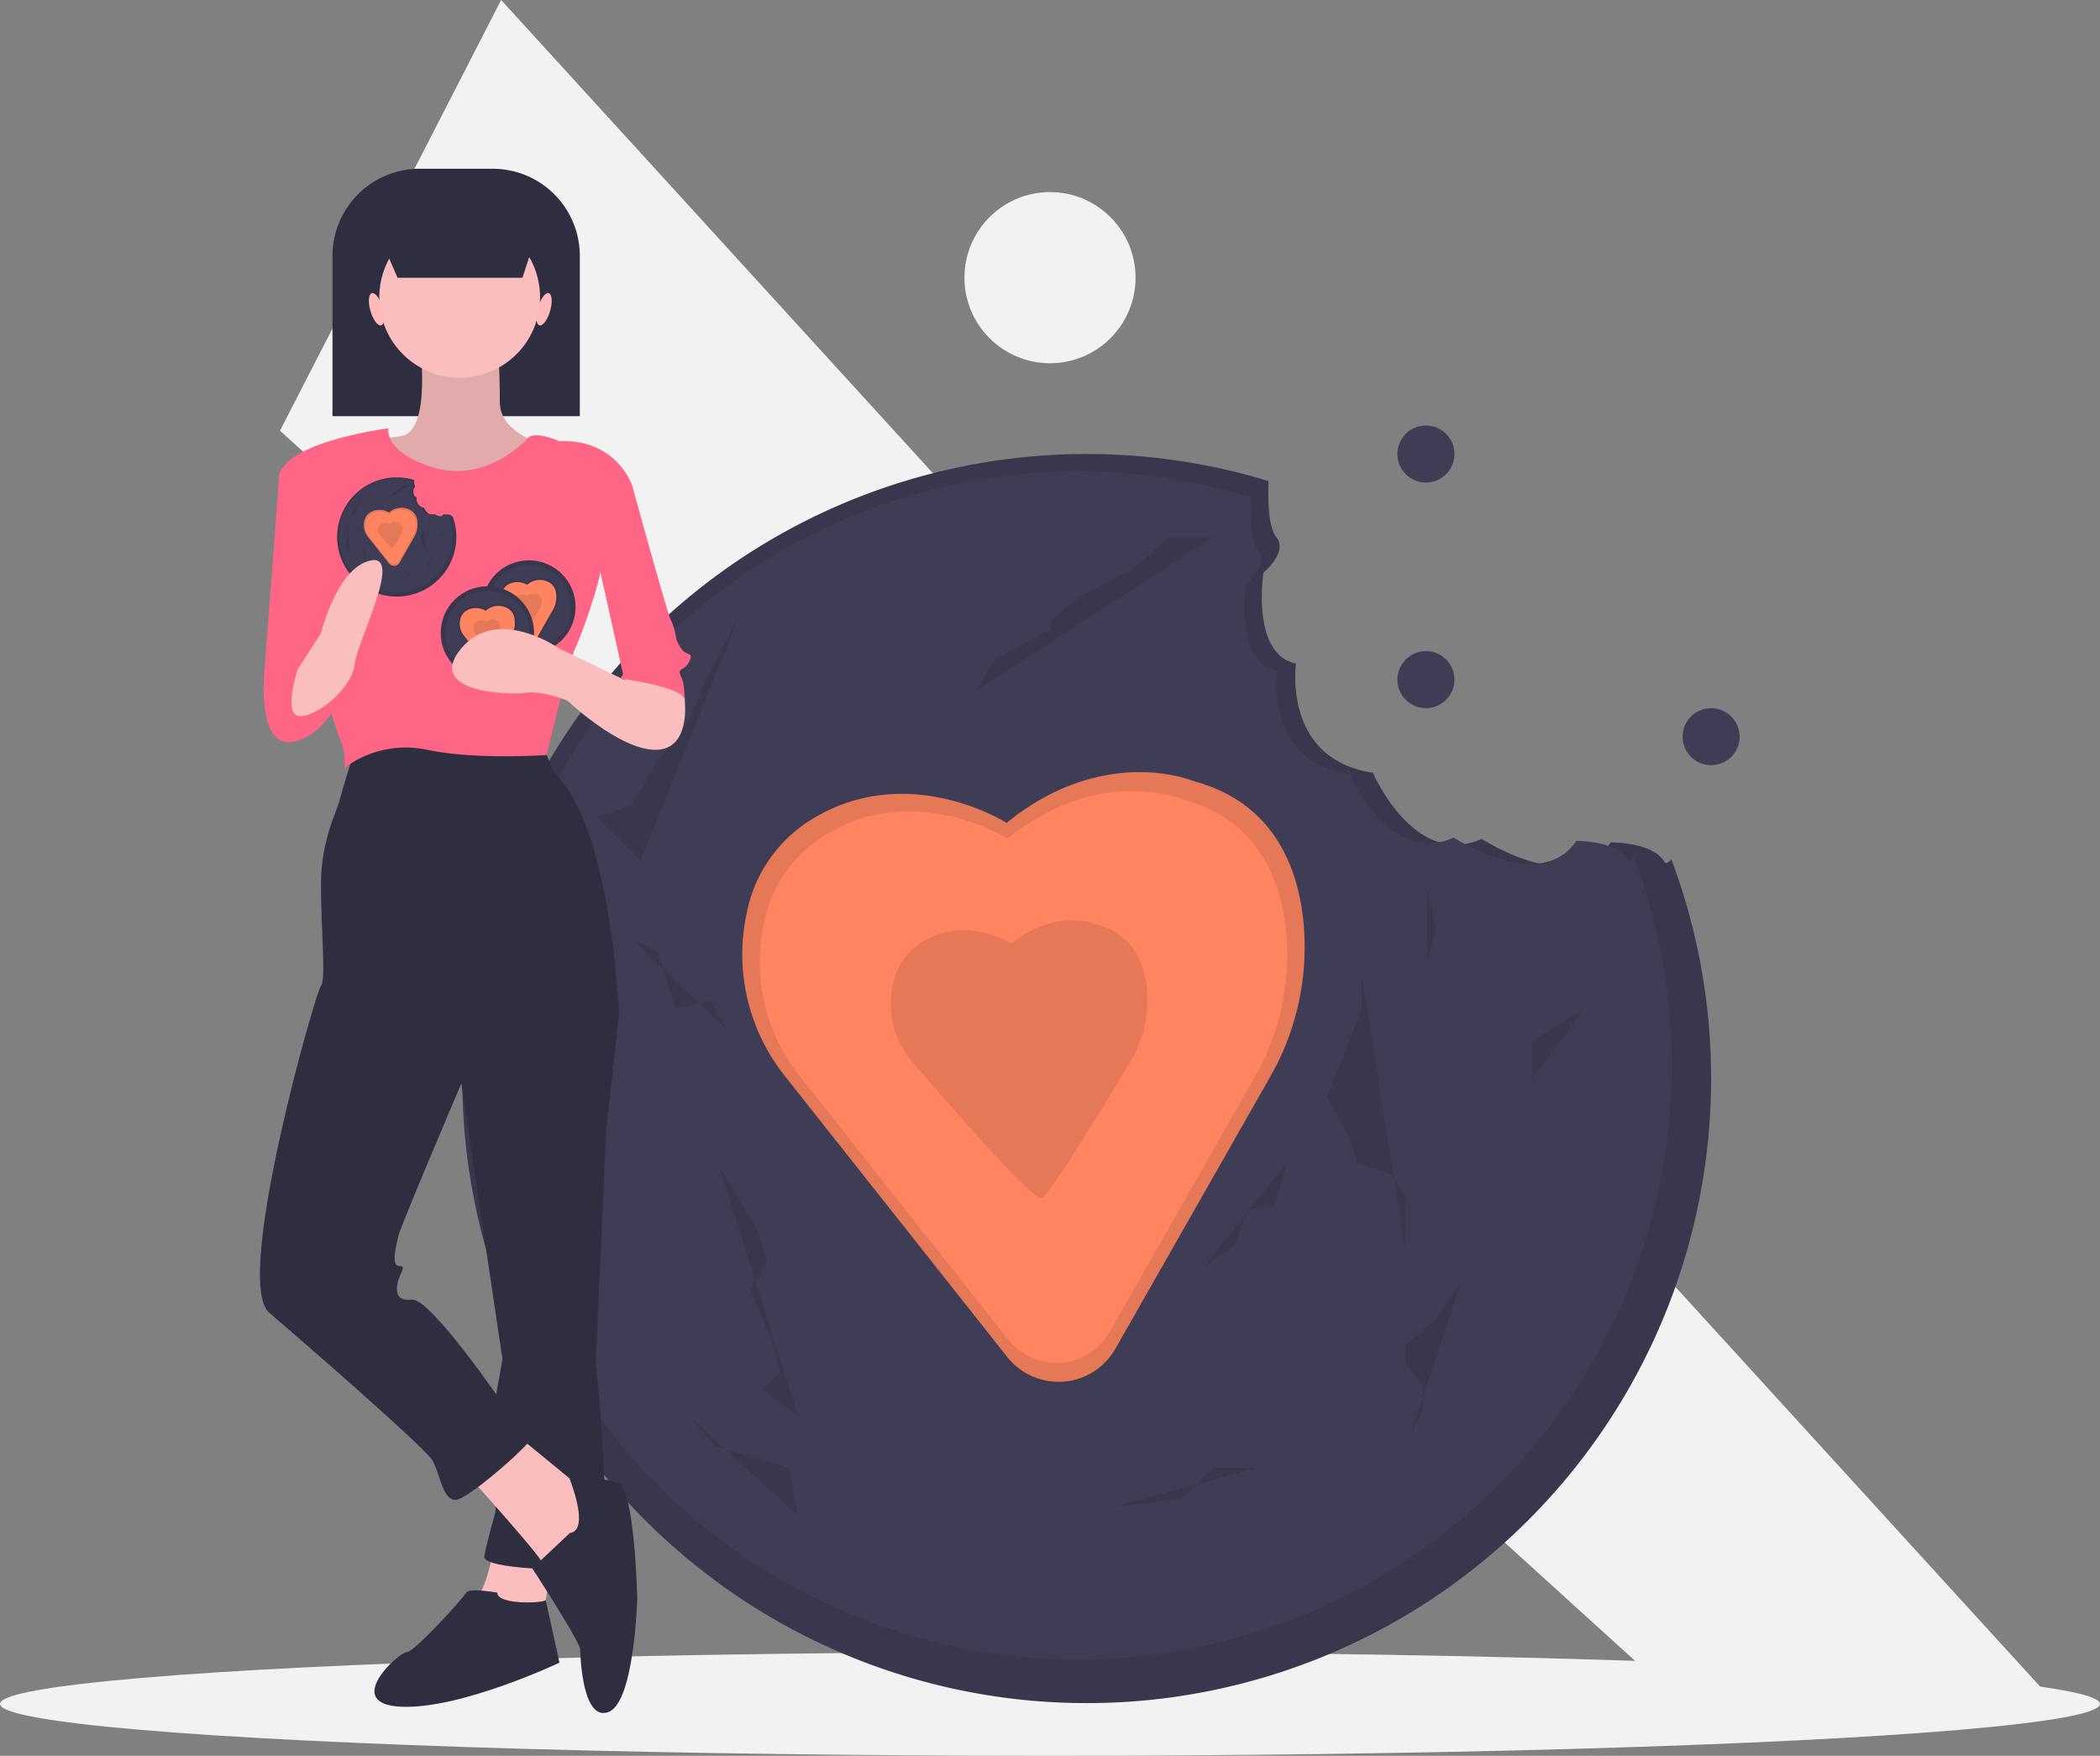 <svg xmlns="http://www.w3.org/2000/svg" width="300.37" height="251.079"><rect width="100%" height="100%" fill="#808080" stroke="none"/><g data-name="Group 54"><path data-name="Path 190" d="M242.312 245.17L40.049 61.587 71.678 0l222.387 243.662z" fill="#f2f2f2"/><circle data-name="Ellipse 58" cx="12.237" cy="12.237" r="12.237" transform="translate(137.948 27.47)" fill="#f2f2f2"/><circle data-name="Ellipse 59" cx="4.079" cy="4.079" r="4.079" transform="translate(199.876 60.845)" fill="#3f3d56"/><circle data-name="Ellipse 60" cx="4.079" cy="4.079" r="4.079" transform="translate(199.876 93.107)" fill="#3f3d56"/><circle data-name="Ellipse 61" cx="4.079" cy="4.079" r="4.079" transform="translate(240.667 101.265)" fill="#3f3d56"/><ellipse data-name="Ellipse 62" cx="150.185" cy="7.417" rx="150.185" ry="7.417" transform="translate(0 236.246)" fill="#f2f2f2"/><path data-name="Path 191" d="M238.039 123.201c-1.7-2.81-7.654-2.737-7.654-2.737-5.417 8.049-18.44-.5-18.44-.5-9.672 4.327-15.573-9.462-15.573-9.462-13.014-1.946-11-15.614-11-15.614-6.475-1.3-4.658-13.006-4.658-13.006s3.593-2.947 1.825-5.1c-1.124-1.37-1.194-5.3-1.1-7.989a89.311 89.311 0 1057.627 54.1c-.459.518-.813.66-1.027.308z" fill="#3f3d56"/><path data-name="Path 192" d="M238.039 123.201c-1.7-2.81-7.654-2.737-7.654-2.737-5.417 8.049-18.44-.5-18.44-.5-9.672 4.327-15.573-9.462-15.573-9.462-13.014-1.946-11-15.614-11-15.614-6.475-1.3-4.658-13.006-4.658-13.006s3.593-2.947 1.825-5.1c-1.124-1.37-1.194-5.3-1.1-7.989a89.311 89.311 0 1057.627 54.1c-.459.518-.813.66-1.027.308z" opacity=".1"/><path data-name="Path 193" d="M232.743 122.849c-1.62-2.672-7.279-2.6-7.279-2.6-5.152 7.655-17.537-.476-17.537-.476-9.2 4.115-14.811-9-14.811-9-12.377-1.851-10.465-14.85-10.465-14.85-6.158-1.236-4.43-12.37-4.43-12.37s3.417-2.8 1.735-4.853c-1.069-1.3-1.135-5.044-1.042-7.6a84.939 84.939 0 1054.806 51.456c-.435.492-.774.628-.977.293z" fill="#3f3d56"/><path data-name="Path 194" d="M143.978 117.669s-14.657-9.327-28.647 0a20.235 20.235 0 00-8.459 12.585 27.954 27.954 0 005.488 23.741l31.651 39.98a9.408 9.408 0 009.382 3.419l.207-.048a9.434 9.434 0 005.965-4.529l22.012-38.655a37.435 37.435 0 004.755-23.286c-1.032-7.95-4.85-16.329-15.7-19.2-.005-.003-12.663-5.333-26.654 5.993z" fill="#fe855f"/><path data-name="Path 195" d="M143.978 117.669s-14.657-9.327-28.647 0a20.235 20.235 0 00-8.459 12.585 27.954 27.954 0 005.488 23.741l31.651 39.98a9.408 9.408 0 009.382 3.419l.207-.048a9.434 9.434 0 005.965-4.529l22.012-38.655a37.435 37.435 0 004.755-23.286c-1.032-7.95-4.85-16.329-15.7-19.2-.005-.003-12.663-5.333-26.654 5.993z" opacity=".1"/><path data-name="Path 196" d="M144.127 119.921s-13.749-8.749-26.873 0a18.982 18.982 0 00-7.935 11.805 26.222 26.222 0 005.148 22.271l29.69 37.5a8.826 8.826 0 008.8 3.207l.194-.045a8.851 8.851 0 005.6-4.248l20.648-36.261a35.118 35.118 0 004.461-21.844c-.968-7.457-4.549-15.318-14.731-18.013-.003.003-11.877-4.997-25.002 5.628z" fill="#fe855f"/><path data-name="Path 197" d="M144.662 134.923s-6.689-4.257-13.075 0a9.235 9.235 0 00-3.861 5.744 12.758 12.758 0 002.5 10.835s17.126 20.165 18.727 19.807l.094-.022c1.154-.277 12.768-19.709 12.768-19.709a17.086 17.086 0 002.17-10.628c-.471-3.628-2.213-7.453-7.167-8.764.011 0-5.771-2.432-12.156 2.737z" opacity=".1"/><path data-name="Path 198" d="M102.88 166.792l1.875 3.125 3.749 6.25 1.25 4.375-2.5 3.75 3.125 7.5 1.25 4.375-2.5 2.5 5 3.75" opacity=".1"/><path data-name="Path 199" d="M194.749 139.294v5l-3.125 8.124-1.875 4.375 3.125 5.625 1.25 3.75 5 1.875 1.875 3.125v7.495" opacity=".1"/><path data-name="Path 200" d="M226.62 144.294l-5 3.125s-2.5 1.25-2.5 1.875v5" opacity=".1"/><path data-name="Path 201" d="M204.123 126.795l1.25 6.25-1.25 4.375" opacity=".1"/><path data-name="Path 202" d="M209.123 183.038l-3.75 5.624-4.375 3.75v2.5l2.5 3.125v3.75l-1.875 3.75" opacity=".1"/><path data-name="Path 203" d="M173.5 76.798h-6.25l-5 4.375-8.124 4.375-3.75 3.125v1.25l-8.124 4.375-2.5 4.375" opacity=".1"/><path data-name="Path 204" d="M106.004 87.423l-5.625 11.249-1.875 4.375-4.375 5.625s-3.125 5.625-3.75 6.25-5 1.875-5 1.875l6.25 6.25" opacity=".1"/><path data-name="Path 205" d="M81.007 130.545l-1.25 8.124 1.25 5v8.749l-3.75 16.249 3.75 4.375 4.375 5.625" opacity=".1"/><path data-name="Path 206" d="M90.381 134.295l3.75 1.875 2.5 8.124 5-1.25 2.5 4.375" opacity=".1"/><path data-name="Path 207" d="M159.126 215.543l10-1.25 4.375-4.375h6.25" opacity=".1"/><path data-name="Path 208" d="M98.505 202.415l3.75 4.375 6.25 1.875 4.375 1.25 1.25 6.874" opacity=".1"/><path data-name="Path 209" d="M172.247 181.167l4.375-3.125 1.875-5 3.75-.625 1.875-6.25" opacity=".1"/><path data-name="Path 210" d="M60.012 24.133h10.464A12.457 12.457 0 0182.933 36.59v22.921H47.557V36.59a12.457 12.457 0 0112.455-12.457z" fill="#2f2e41"/><path data-name="Path 211" d="M70.756 220.702s-1.112 7.046-2.967 8.158 9.641 3.708 9.641 3.708l1.854-11.125z" fill="#fbbebe"/><path data-name="Path 212" d="M84.477 140.232l4.079 4.821-1.854 16.687-1.483 33s2.967 28.554 0 29.3-16.316.371-15.946-1.483.742-3.337 1.483-5.933-.742-11.866-.742-11.866l1.854-10.383-6.675-44.87z" fill="#2f2e41"/><path data-name="Path 213" d="M71.124 227.747s-4.079-.742-4.45 0-7.417 8.529-8.529 8.529-9.271 7.416-.742 7.787 22.62-6.3 22.62-6.3-2.074-9.436-1.964-8.983-6.935.821-6.935-1.033z" fill="#2f2e41"/><path data-name="Path 214" d="M66.678 210.689s10.383 11.5 10.754 12.608 5.933 0 5.933 0l2.225-7.417-1.854-2.6-10.383-8.529z" fill="#fbbebe"/><path data-name="Path 215" d="M81.511 219.218l-5.377 5.061s6.86 10.514 6.86 11.626.371 10.383 4.079 8.9 4.079-16.316 4.079-16.316-.371-15.2-2.6-16.316-7.1-.761-7.1-.761 3.026 7.435.059 7.806z" fill="#2f2e41"/><path data-name="Path 216" d="M50.732 107.229s-1.854 5.933-2.225 7.417-2.598 5.565-2.598 11.865.742 13.721 0 14.462-12.608 42.274-7.417 46.724 22.25 19.283 23.362 21.137 1.483 6.3 3.708 5.562 10.754-8.158 11.125-9.641-4.821-4.079-4.821-4.079-10.383-15.2-12.979-14.833-2.225-1.854-1.854-2.967 1.112-1.854 0-1.854-.371-2.967 0-4.45 8.9-21.508 8.9-21.508l22.62-10.012s-1.112-27.07-9.271-34.487l-1.854-4.45s-20.763-1.482-26.696 1.114z" fill="#2f2e41"/><path data-name="Path 217" d="M60.003 48.638s1.854 12.979-2.6 13.721-8.158.371-8.158.742S60.37 74.967 60.37 74.967l10.383-.742 9.271-10.012s-8.529-1.483-8.529-6.675-.371-8.9-.371-8.9z" fill="#fbbebe"/><path data-name="Path 218" d="M60.003 48.638s1.854 12.979-2.6 13.721-8.158.371-8.158.742S60.37 74.967 60.37 74.967l10.383-.742 9.271-10.012s-8.529-1.483-8.529-6.675-.371-8.9-.371-8.9z" opacity=".1"/><circle data-name="Ellipse 63" cx="11.496" cy="11.496" r="11.496" transform="translate(54.255 31.024)" fill="#fbbebe"/><path data-name="Path 219" d="M55.552 61.246S41.09 63.1 39.977 67.921s7.417 34.858 8.529 37.453a8.2 8.2 0 01.742 4.45 14.672 14.672 0 0111.866-2.6c7.046 1.483 17.058.742 17.058.742s3.337-13.721 4.079-15.2 3.708-9.642 3.708-11.866 4.45-11.5 4.45-11.5-2.225-6.675-10.383-6.3c0 0-3.559-1.593-4.56-.426s-6.564 6.359-13.61 4.134-6.304-5.562-6.304-5.562z" fill="#ff6584"/><path data-name="Path 220" d="M44.057 67.55h-4.079l-2.225 29.3s8.158 2.225 9.271.742-2.967-30.042-2.967-30.042z" fill="#ff6584"/><path data-name="Path 221" d="M83.365 67.55l7.046 1.854s5.192 18.912 5.562 19.283a9.434 9.434 0 01.742 2.6s0 .371.742 1.483 1.854.371 1.113 1.854-1.854.742-1.113 2.225.371 5.562.371 5.562-1.854-7.046-8.529-5.192l-4.45-20.025z" fill="#ff6584"/><path data-name="Path 222" d="M74.726 39.723H56.864l-4.044-9.294h24.939z" fill="#2f2e41"/><ellipse data-name="Ellipse 64" cx=".899" cy="2.398" rx=".899" ry="2.398" transform="rotate(-16.16 174.677 -163.194)" fill="#ffb9b9"/><ellipse data-name="Ellipse 65" cx="2.398" cy=".899" rx="2.398" ry=".899" transform="rotate(-73.84 68.938 -27.631)" fill="#ffb9b9"/><circle data-name="Ellipse 66" cx="6.675" cy="6.675" r="6.675" transform="translate(68.974 80.128)" fill="#3f3d56"/><circle data-name="Ellipse 67" cx="6.675" cy="6.675" r="6.675" transform="translate(68.974 80.128)" opacity=".1"/><circle data-name="Ellipse 68" cx="6.013" cy="6.013" r="6.013" transform="translate(69.636 80.79)" fill="#3f3d56"/><path data-name="Path 223" d="M75.384 83.404a2.89 2.89 0 00-2.994 0 2.115 2.115 0 00-.884 1.315 2.922 2.922 0 00.574 2.482l3.308 4.179a.983.983 0 00.981.357l.022-.005a.986.986 0 00.623-.473l2.3-4.04a3.913 3.913 0 00.5-2.434 2.186 2.186 0 00-1.641-2.007 2.847 2.847 0 00-2.789.626z" opacity=".1"/><path data-name="Path 224" d="M75.399 83.637a2.711 2.711 0 00-2.809 0 1.984 1.984 0 00-.829 1.234 2.741 2.741 0 00.538 2.328l3.1 3.92a.923.923 0 00.92.335h.02a.925.925 0 00.585-.444l2.158-3.79a3.671 3.671 0 00.466-2.283 2.051 2.051 0 00-1.54-1.883 2.669 2.669 0 00-2.609.583z" fill="#fe855f"/><path data-name="Path 225" d="M75.455 85.208a1.319 1.319 0 00-1.367 0 .965.965 0 00-.4.6 1.333 1.333 0 00.262 1.133 18.384 18.384 0 001.957 2.07h.01a23.5 23.5 0 001.335-2.06 1.786 1.786 0 00.227-1.111 1 1 0 00-.749-.916 1.3 1.3 0 00-1.275.284z" opacity=".1"/><circle data-name="Ellipse 69" cx="6.675" cy="6.675" r="6.675" transform="translate(63.041 83.836)" fill="#3f3d56"/><circle data-name="Ellipse 70" cx="6.675" cy="6.675" r="6.675" transform="translate(63.041 83.836)" opacity=".1"/><circle data-name="Ellipse 71" cx="6.013" cy="6.013" r="6.013" transform="translate(63.703 84.498)" fill="#3f3d56"/><path data-name="Path 226" d="M69.451 87.112a2.89 2.89 0 00-2.994 0 2.115 2.115 0 00-.884 1.315 2.922 2.922 0 00.574 2.482l3.308 4.179a.984.984 0 00.981.357l.022-.005a.986.986 0 00.623-.473l2.3-4.04a3.913 3.913 0 00.5-2.434 2.187 2.187 0 00-1.641-2.007 2.847 2.847 0 00-2.789.626z" opacity=".1"/><path data-name="Path 227" d="M69.466 87.345a2.711 2.711 0 00-2.809 0 1.984 1.984 0 00-.829 1.234 2.741 2.741 0 00.538 2.328l3.1 3.92a.923.923 0 00.92.335h.02a.925.925 0 00.585-.444l2.158-3.79a3.671 3.671 0 00.466-2.283 2.051 2.051 0 00-1.54-1.883 2.67 2.67 0 00-2.609.583z" fill="#fe855f"/><path data-name="Path 228" d="M69.522 88.916a1.319 1.319 0 00-1.367 0 .965.965 0 00-.4.6 1.333 1.333 0 00.262 1.133 18.378 18.378 0 001.957 2.07h.01a23.506 23.506 0 001.335-2.06 1.785 1.785 0 00.227-1.111 1 1 0 00-.749-.916 1.3 1.3 0 00-1.275.284z" opacity=".1"/><path data-name="Path 229" d="M64.625 73.824c-.163-.268-.73-.261-.73-.261-.517.768-1.76-.048-1.76-.048-.923.413-1.486-.9-1.486-.9a1.277 1.277 0 01-1.05-1.49c-.618-.124-.445-1.241-.445-1.241s.343-.281.174-.487a1.5 1.5 0 01-.1-.762 8.523 8.523 0 105.5 5.163c-.048.045-.082.059-.103.026z" fill="#3f3d56"/><path data-name="Path 230" d="M64.625 73.824c-.163-.268-.73-.261-.73-.261-.517.768-1.76-.048-1.76-.048-.923.413-1.486-.9-1.486-.9a1.277 1.277 0 01-1.05-1.49c-.618-.124-.445-1.241-.445-1.241s.343-.281.174-.487a1.5 1.5 0 01-.1-.762 8.523 8.523 0 105.5 5.163c-.048.045-.082.059-.103.026z" opacity=".1"/><path data-name="Path 231" d="M64.12 73.789c-.155-.255-.695-.248-.695-.248-.492.731-1.674-.045-1.674-.045-.878.393-1.413-.859-1.413-.859a1.214 1.214 0 01-1-1.417c-.588-.118-.423-1.181-.423-1.181s.326-.267.166-.463a1.424 1.424 0 01-.1-.725 8.106 8.106 0 105.23 4.911c-.04.046-.072.057-.091.027z" fill="#3f3d56"/><path data-name="Path 232" d="M55.649 73.295a2.638 2.638 0 00-2.734 0 1.931 1.931 0 00-.807 1.2 2.668 2.668 0 00.524 2.266l3.021 3.816a.9.9 0 00.9.326h.02a.9.9 0 00.569-.432l2.1-3.689a3.573 3.573 0 00.454-2.222 2 2 0 00-1.5-1.833 2.6 2.6 0 00-2.547.568z" fill="#fe855f"/><path data-name="Path 233" d="M55.649 73.295a2.638 2.638 0 00-2.734 0 1.931 1.931 0 00-.807 1.2 2.668 2.668 0 00.524 2.266l3.021 3.816a.9.9 0 00.9.326h.02a.9.9 0 00.569-.432l2.1-3.689a3.573 3.573 0 00.454-2.222 2 2 0 00-1.5-1.833 2.6 2.6 0 00-2.547.568z" opacity=".1"/><path data-name="Path 234" d="M55.663 73.51a2.475 2.475 0 00-2.565 0 1.811 1.811 0 00-.757 1.127 2.5 2.5 0 00.491 2.125l2.834 3.579a.842.842 0 00.84.306h.019a.845.845 0 00.534-.405l1.971-3.461a3.351 3.351 0 00.426-2.085 1.873 1.873 0 00-1.406-1.719 2.438 2.438 0 00-2.387.533z" fill="#fe855f"/><path data-name="Path 235" d="M55.714 74.941a1.2 1.2 0 00-1.248 0 .881.881 0 00-.368.548 1.218 1.218 0 00.239 1.034 16.784 16.784 0 001.787 1.89h.009a21.446 21.446 0 001.219-1.881 1.631 1.631 0 00.207-1.014.911.911 0 00-.684-.836 1.186 1.186 0 00-1.161.259z" opacity=".1"/><path data-name="Path 236" d="M51.727 77.987l.179.3.358.6.119.418-.239.358.3.716.119.418-.238.239.477.358" opacity=".1"/><path data-name="Path 237" d="M60.494 75.359v.477l-.3.775-.179.417.3.537.119.358.477.179.179.3v.716" opacity=".1"/><path data-name="Path 238" d="M63.536 75.836l-.477.3s-.239.119-.239.179v.477" opacity=".1"/><path data-name="Path 239" d="M61.389 74.164l.119.6-.119.418" opacity=".1"/><path data-name="Path 240" d="M61.865 79.534l-.358.537-.418.358v.239l.239.3v.358l-.179.358" opacity=".1"/><path data-name="Path 241" d="M58.466 69.395h-.6l-.477.418-.775.418-.358.3v.119l-.775.417-.238.418" opacity=".1"/><path data-name="Path 242" d="M52.025 70.409l-.537 1.074-.179.418-.418.537s-.3.537-.358.6a2.451 2.451 0 01-.477.179l.6.6" opacity=".1"/><path data-name="Path 243" d="M49.639 74.524l-.119.775.119.477v.835l-.358 1.55.358.418.418.537" opacity=".1"/><path data-name="Path 244" d="M50.534 74.882l.358.179.238.775.477-.119.238.418" opacity=".1"/><path data-name="Path 245" d="M57.094 82.636l.954-.119.418-.418h.6" opacity=".1"/><path data-name="Path 246" d="M51.309 81.383l.358.418.6.179.418.119.119.656" opacity=".1"/><path data-name="Path 247" d="M58.347 79.355l.418-.3.179-.477.358-.06.179-.6" opacity=".1"/><path data-name="Path 248" d="M38.866 93.879l-1.112 2.967s-.742 9.642 3.708 9.271 7.046-5.933 7.046-5.933-2.6-7.046-5.562-6.3-4.08-.005-4.08-.005z" fill="#ff6584"/><path data-name="Path 249" d="M42.572 95.733s-2.225 6.675.371 6.675 7.417-4.079 7.787-7.417 7.046-15.946 2.225-14.833-7.046 10.383-7.046 10.383z" fill="#fbbebe"/><path data-name="Path 250" d="M95.603 96.099l2.317 3.872s1.021 7.253-4.171 7.253-12.608-7.046-12.608-7.046-3.708-1.483-5.933-1.112-14.462 0-9.271-6.3 14.091 0 14.091 0l9.271 4.45 4.821-2.6z" fill="#fbbebe"/><path data-name="Path 251" d="M92.45 91.098l-3.708 5.933s8.529 1.112 9.271 2.967-3.337-9.641-3.337-9.641z" fill="#ff6584"/></g></svg>